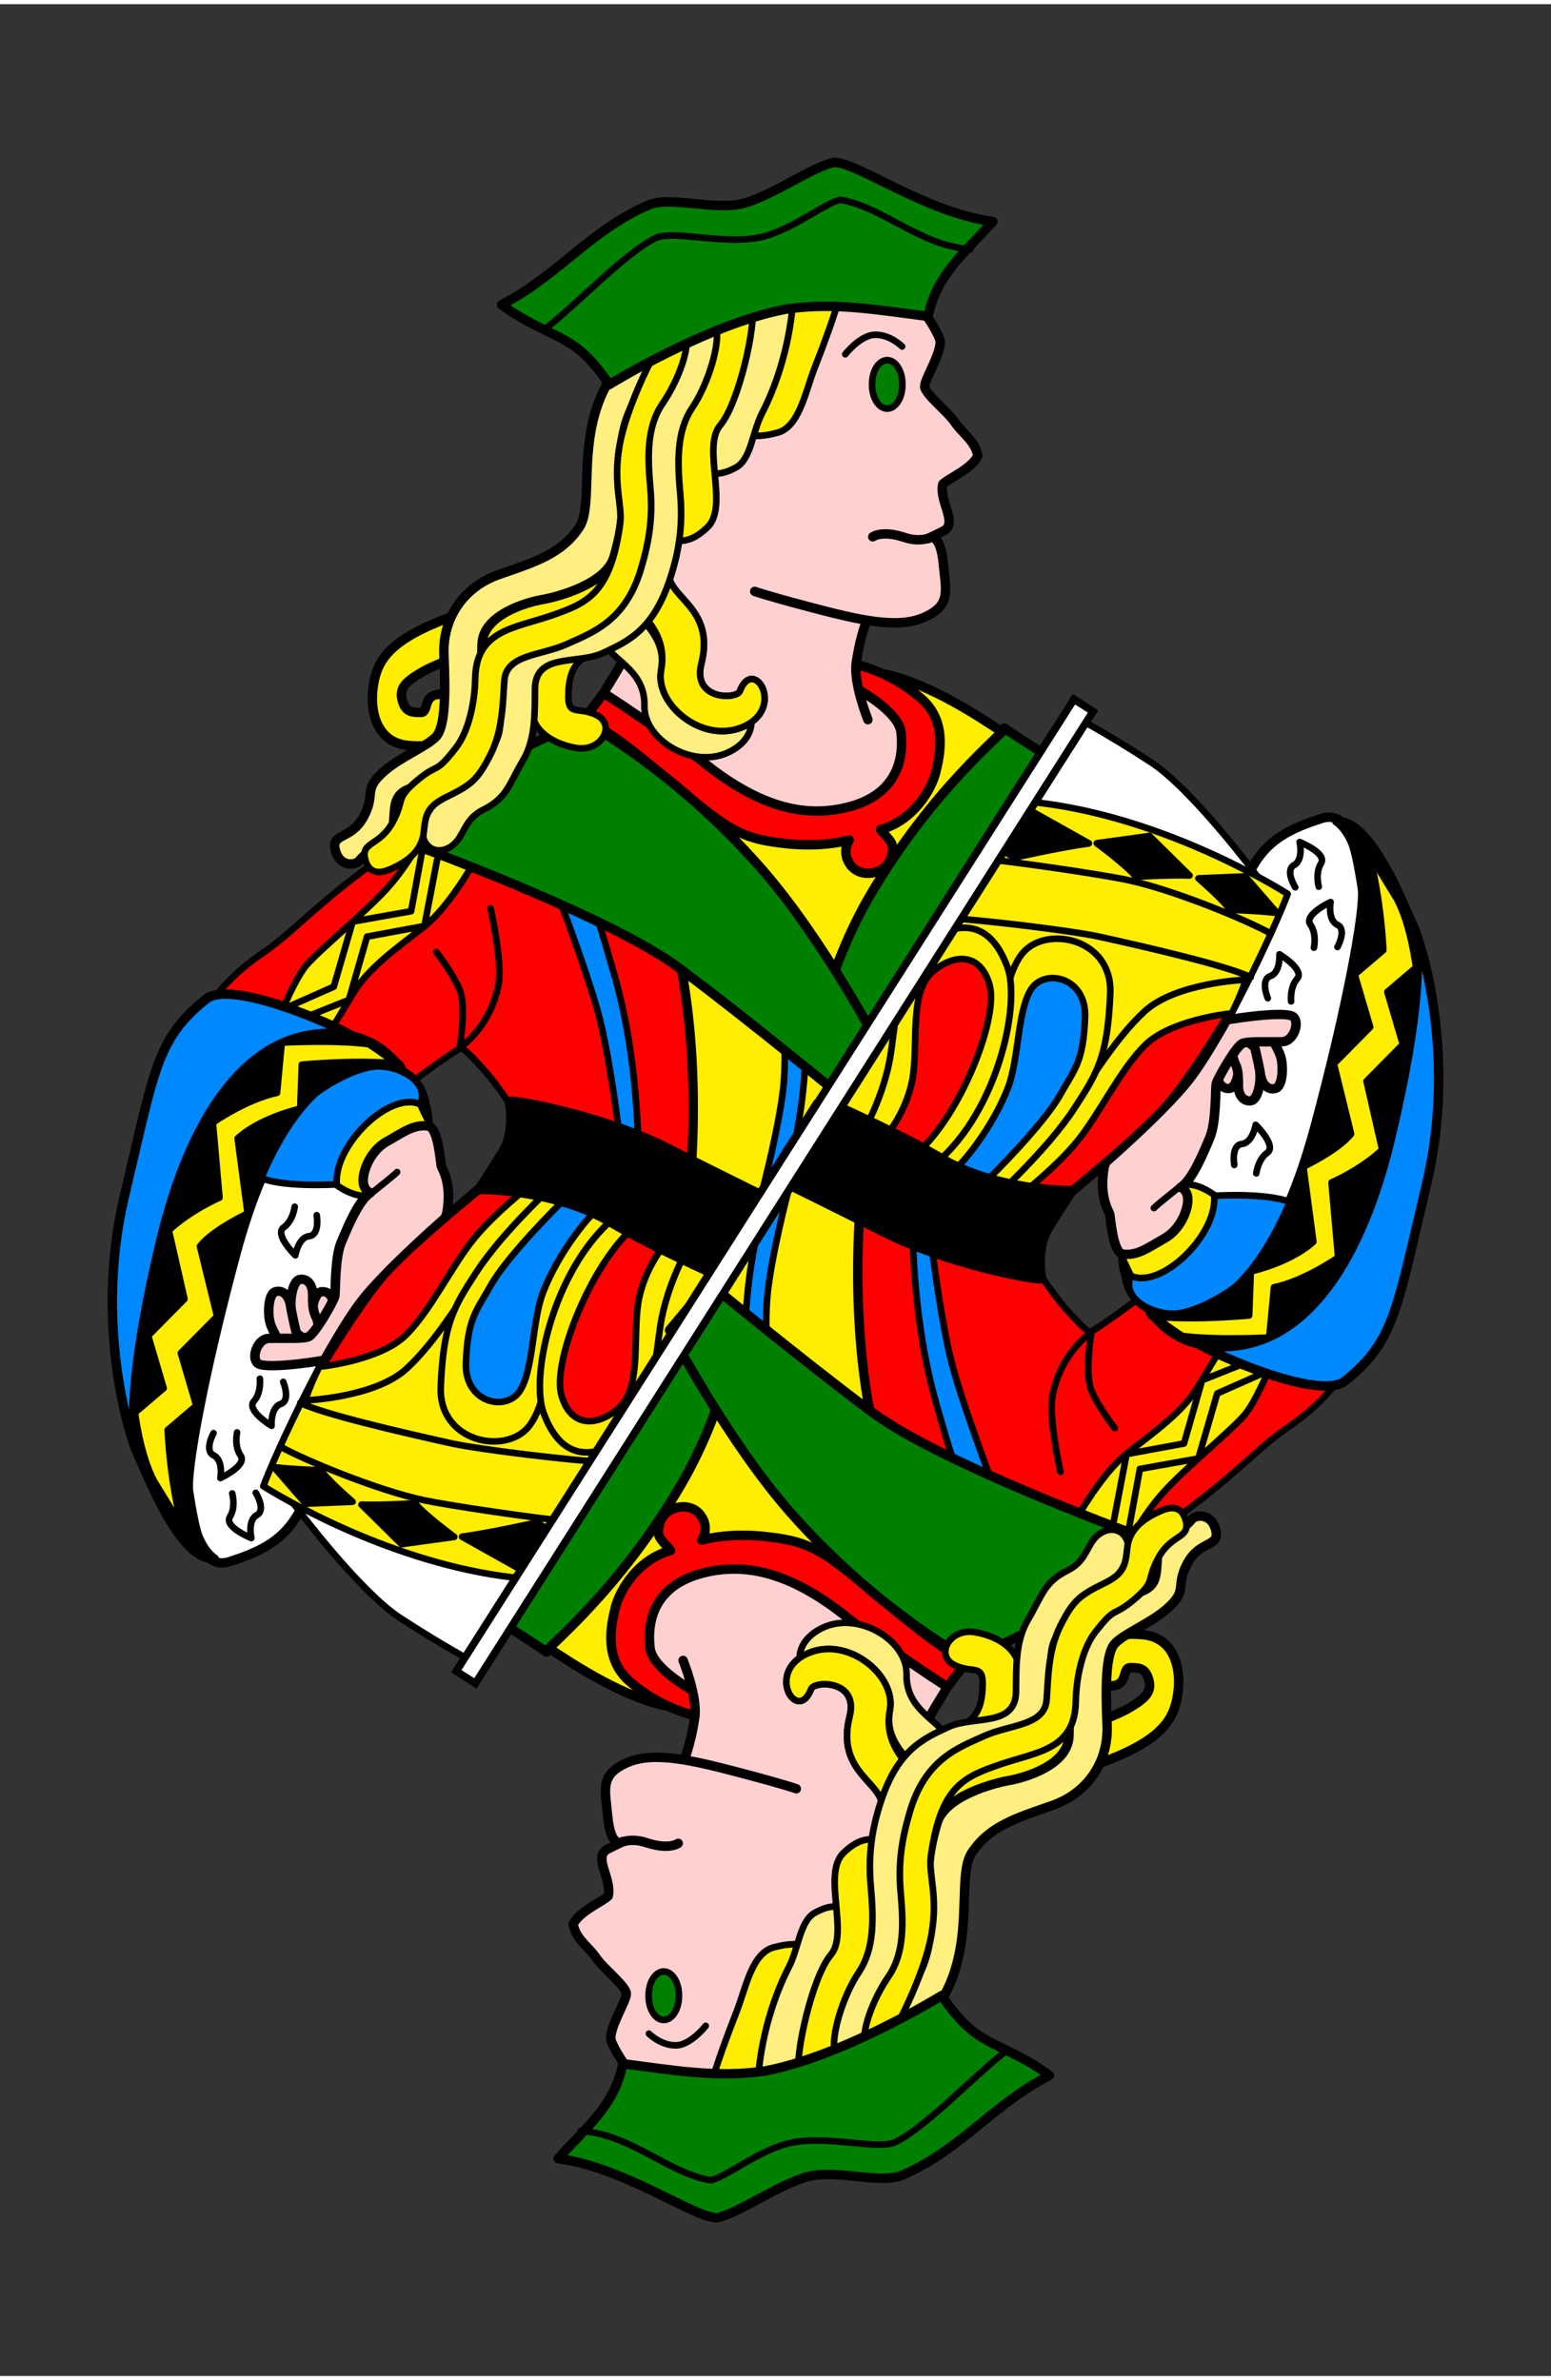 <?xml version="1.0" encoding="UTF-8" standalone="no"?>
<!-- Created with Sodipodi ("http://www.sodipodi.com/") -->
<svg
   xmlns:dc="http://purl.org/dc/elements/1.1/"
   xmlns:cc="http://web.resource.org/cc/"
   xmlns:rdf="http://www.w3.org/1999/02/22-rdf-syntax-ns#"
   xmlns:svg="http://www.w3.org/2000/svg"
   xmlns="http://www.w3.org/2000/svg"
   xmlns:xlink="http://www.w3.org/1999/xlink"
   xmlns:sodipodi="http://sodipodi.sourceforge.net/DTD/sodipodi-0.dtd"
   xmlns:inkscape="http://www.inkscape.org/namespaces/inkscape"
   viewBox="0 0 206 315"
   id="svg548"
   sodipodi:version="0.32"
   width="58mm"
   height="89mm"
   sodipodi:docname="jack-of-diamonds.svg"
   sodipodi:docbase="/home/mikelima/kde/src/playground/artwork/carddecks/tigullio"
   inkscape:version="0.45.1"
   inkscape:output_extension="org.inkscape.output.svg.inkscape">
  <rect x="0" y="0" width="206" height="315" fill="#333333" stroke="none"/>
  <defs
     id="defs550" />
  <sodipodi:namedview
     id="base"
     showgrid="true"
     showguides="false"
     inkscape:zoom="1.6951494"
     inkscape:cx="64.275685"
     inkscape:cy="124.97853"
     inkscape:window-width="1160"
     inkscape:window-height="747"
     inkscape:window-x="0"
     inkscape:window-y="26"
     inkscape:current-layer="svg548" />
  <path
     style="fill:none;fill-rule:evenodd;stroke:black;stroke-opacity:1;stroke-width:0.875;stroke-linejoin:miter;stroke-linecap:round;fill-opacity:1;stroke-dasharray:none;"
     d=""
     id="path734"
     sodipodi:nodetypes="c" />
  <g
     id="g23145">
    <path
       sodipodi:nodetypes="cssssscscccc"
       id="path3656"
       d="M 53.81,110.807 C 53.81,110.807 52.627,111.694 46.862,116.129 C 41.097,120.564 38.531,123.521 35.083,125.886 C 31.636,128.251 29.714,130.248 27.94,132.686 C 26.166,135.124 24.22,142.443 30.071,145.991 C 35.923,149.539 50.706,146.228 54.697,143.182 C 58.688,140.136 61.202,138.599 61.202,138.599 C 61.202,138.599 61.645,138.599 64.158,141.408 C 66.671,144.217 68.15,146.878 68.15,146.878 L 101.116,163.435 L 120.925,131.208 L 53.81,110.807 z "
       style="opacity:1;color:black;fill:red;fill-opacity:1;fill-rule:nonzero;stroke:black;stroke-width:0.875;stroke-linecap:round;stroke-linejoin:round;marker:none;marker-start:none;marker-mid:none;marker-end:none;stroke-miterlimit:4;stroke-dasharray:none;stroke-dashoffset:0;stroke-opacity:1;visibility:visible;display:inline;overflow:visible" />
    <path
       sodipodi:nodetypes="cscsccc"
       id="path2842"
       d="M 133.173,96.663 C 132.485,96.387 125.085,90.86 118.194,89.136 C 109.266,86.904 95.926,94.154 77.144,95.931 C 85.001,107.482 93.677,124.573 91.818,154.56 C 90.815,170.613 97.423,168.998 97.423,168.998 L 139.027,102.935 L 133.173,96.663 z "
       style="opacity:1;color:black;fill:#fe0;fill-opacity:1;fill-rule:nonzero;stroke:black;stroke-width:1.25;stroke-linecap:round;stroke-linejoin:round;marker:none;marker-start:none;marker-mid:none;marker-end:none;stroke-miterlimit:4;stroke-dasharray:none;stroke-dashoffset:0;stroke-opacity:1;visibility:visible;display:inline;overflow:visible" />
    <path
       sodipodi:nodetypes="csscsscssccc"
       id="path2840"
       d="M 111.928,87.299 C 114.349,87.74 118.51,88.847 122.406,92.272 C 125.745,95.207 124.915,99.485 124.288,101.994 C 123.661,104.502 121.2,108.466 116.952,109.625 C 118.25,111.254 119.011,111.399 118.28,113.492 C 117.566,115.538 114.297,116.245 112.894,114.24 C 111.715,112.555 112.79,111.006 112.79,111.006 C 112.79,111.006 109.451,112.043 104.37,111.485 C 99.045,110.901 97.23,110.065 91.216,105.053 C 85.202,100.041 80.963,96.428 77.447,94.968 C 78.764,93.431 80.07,91.659 80.803,90.644 L 111.928,87.299 z "
       style="opacity:1;color:black;fill:red;fill-opacity:1;fill-rule:nonzero;stroke:black;stroke-width:1.253;stroke-linecap:round;stroke-linejoin:round;marker:none;marker-start:none;marker-mid:none;marker-end:none;stroke-miterlimit:4;stroke-dasharray:none;stroke-dashoffset:0;stroke-opacity:1;visibility:visible;display:inline;overflow:visible" />
    <g
       style="opacity:1"
       id="g2834">
      <path
         sodipodi:nodetypes="cssscsssssccsc"
         style="opacity:1;color:black;fill:#ffd0d0;fill-opacity:1;fill-rule:nonzero;stroke:black;stroke-width:1.25;stroke-linecap:round;stroke-linejoin:round;marker:none;marker-start:none;marker-mid:none;marker-end:none;stroke-miterlimit:4;stroke-dasharray:none;stroke-dashoffset:0;stroke-opacity:1;visibility:visible;display:inline;overflow:visible"
         d="M 114.062,91.081 C 114.062,91.081 119.344,93.954 119.658,96.663 C 120.186,101.222 118.325,105.126 112.79,106.593 C 107.254,108.06 101.104,106.935 93.221,100.53 C 91.826,99.397 81.506,92.209 80.19,91.541 C 80.871,89.992 84.651,85.317 84.599,80.565 C 84.532,74.489 83.388,70.98 82.385,65.512 C 81.383,60.045 81.608,53.602 83.658,49.519 C 84.867,47.11 88.467,38.976 100.495,35.969 C 112.524,32.962 117.85,33.8 120.285,36.348 C 122.72,38.896 123.292,41.903 123.292,41.903 L 115.273,81.506 C 115.273,81.506 114.356,83.304 113.73,87.428 C 113.312,90.183 115.273,95.029 115.273,95.029"
         id="path2822" />
      <path
         style="opacity:1;color:black;fill:#ffd0d0;fill-opacity:1;fill-rule:nonzero;stroke:black;stroke-width:1.253;stroke-linecap:round;stroke-linejoin:round;marker:none;marker-start:none;marker-mid:none;marker-end:none;stroke-miterlimit:4;stroke-dasharray:none;stroke-dashoffset:0;stroke-opacity:1;visibility:visible;display:inline;overflow:visible"
         d="M 122.72,40.901 C 122.72,40.901 124.324,43.09 124.811,44.501 C 125.297,45.913 122.812,49.756 122.812,50.758 C 122.812,51.761 125.823,54.061 126.826,55.541 C 127.828,57.022 129.541,58.046 129.872,59.99 C 129.054,61.724 125.998,62.965 125.223,63.734 C 124.671,65.999 127.302,68.967 125.297,69.97 C 123.292,70.972 123.292,70.972 123.292,70.972 C 123.292,70.972 124.88,69.823 125.297,74.397 C 125.611,77.841 126.367,79.801 122.825,81.401 C 119.283,83.001 114.307,81.867 107.254,79.993 C 101.283,78.407 100.238,77.989 100.238,77.989"
         id="path2818"
         sodipodi:nodetypes="csssccscsssc" />
    </g>
    <g
       id="g2786">
      <path
         style="opacity:1;color:black;fill:#fe0;fill-opacity:1;fill-rule:nonzero;stroke:black;stroke-width:0.875;stroke-linecap:round;stroke-linejoin:round;marker:none;marker-start:none;marker-mid:none;marker-end:none;stroke-miterlimit:4;stroke-dasharray:none;stroke-dashoffset:0;stroke-opacity:1;visibility:visible;display:inline;overflow:visible"
         d="M 101.864,45.095 C 101.864,45.095 99.083,53.506 96.976,53.914 C 95.009,55.06 97.57,58.445 103.013,56.974 C 106.118,56.401 106.928,51.554 108.15,48.435 C 110.887,41.453 112.885,35.369 112.289,33.487 C 111.692,31.606 102.275,33.851 101.864,45.095 z "
         id="path2768"
         sodipodi:nodetypes="cccssc" />
      <path
         style="opacity:1;color:black;fill:#ffee80;fill-opacity:1;fill-rule:nonzero;stroke:black;stroke-width:0.875;stroke-linecap:round;stroke-linejoin:round;marker:none;marker-start:none;marker-mid:none;marker-end:none;stroke-miterlimit:4;stroke-dasharray:none;stroke-dashoffset:0;stroke-opacity:1;visibility:visible;display:inline;overflow:visible"
         d="M 93.518,48.47 C 93.518,48.47 94.532,56.136 92.602,56.975 C 90.205,58.017 92.25,64.693 97.803,61.498 C 99.769,60.367 99.922,56.831 101.225,54.303 C 103.612,49.674 105.271,43.552 105.406,37.698 C 105.452,35.725 93.511,39.63 93.518,48.47 z "
         id="path2766"
         sodipodi:nodetypes="cssssc" />
      <path
         style="opacity:1;color:black;fill:#fe0;fill-opacity:1;fill-rule:nonzero;stroke:black;stroke-width:1.25;stroke-linecap:round;stroke-linejoin:round;marker:none;marker-start:none;marker-mid:none;marker-end:none;stroke-miterlimit:4;stroke-dasharray:none;stroke-dashoffset:0;stroke-opacity:1;visibility:visible;display:inline;overflow:visible"
         d="M 82.71,48.226 C 82.71,48.226 82.229,49.388 81.384,56.04 C 80.539,62.692 80.384,66.388 76.043,72.597 C 72.021,78.348 69.112,78.42 64.305,79.899 C 53.233,83.304 50.458,86.01 49.682,89.947 C 48.907,93.884 50.047,97.991 54.078,98.434 C 58.11,98.878 59.606,97.58 60.537,95.658 C 61.467,93.737 61.157,91.371 58.211,91.667 C 56.153,91.873 56.97,94.072 55.885,94.072 C 54.799,94.072 54.003,94.032 53.549,92.85 C 52.788,90.871 53.895,89.987 56.04,88.71 C 57.922,87.591 62.675,85.92 69.32,83.536 C 75.422,81.347 81.421,77.802 82.79,75.946 C 85.799,71.867 84.122,62.905 84.881,59.728 C 85.656,56.483 89.068,45.692 86.587,45.544 C 84.106,45.396 83.796,47.17 82.71,48.226 z "
         id="path2760"
         sodipodi:nodetypes="cssssssssssssssc" />
    </g>
    <path
       sodipodi:nodetypes="cssssssssssssssssssc"
       id="path1976"
       d="M 81.326,49.414 C 81.326,49.414 79.235,51.923 78.399,57.15 C 77.562,62.376 78.359,67.342 76.935,69.484 C 74.586,73.019 71.081,74.084 66.273,75.756 C 61.465,77.429 58.753,81.663 58.96,86.444 C 59.181,91.551 59.151,95.99 57.91,97.29 C 56.637,98.624 53.199,99.972 51.011,101.889 C 48.112,104.43 49.979,104.768 48.306,107.903 C 46.634,111.039 43.954,110.043 44.53,112.342 C 45.107,114.642 47.179,114.37 47.666,113.806 C 49.872,111.256 52.057,111.297 52.266,108.788 C 52.475,106.28 52.213,104.681 55.131,103.98 C 58.534,103.162 61.046,103.771 62.51,97.29 C 63.973,90.809 63.954,87.773 64.024,85.005 C 64.129,80.983 70.252,79.39 71.9,79.103 C 74.304,78.685 80.489,76.943 81.535,73.457 C 82.58,69.97 82.998,66.767 82.58,62.794 C 82.162,58.822 82.789,55.059 84.88,51.923 C 86.97,48.787 89.504,47.283 88.877,45.402 C 88.25,43.52 81.744,49.414 81.326,49.414 z "
       style="opacity:1;color:black;fill:#ffee80;fill-opacity:1;fill-rule:nonzero;stroke:black;stroke-width:1.253;stroke-linecap:round;stroke-linejoin:round;marker:none;marker-start:none;marker-mid:none;marker-end:none;stroke-miterlimit:4;stroke-dasharray:none;stroke-dashoffset:0;stroke-opacity:1;visibility:visible;display:inline;overflow:visible" />
    <g
       id="g2808">
      <g
         id="g2778">
        <path
           sodipodi:nodetypes="cssssss"
           id="path2776"
           d="M 86.616,78.471 C 86.484,82.396 91.454,83.491 90.734,91.54 C 90.288,96.524 96.112,95.515 96.364,94.316 C 97.42,89.299 102.981,95.808 97.244,99.107 C 92.363,101.914 85.48,97.796 85.593,93.214 C 85.716,88.236 80.958,87.075 79.91,84.351 C 76.033,74.275 86.853,71.456 86.616,78.471 z "
           style="opacity:1;color:black;fill:#ffee80;fill-opacity:1;fill-rule:nonzero;stroke:black;stroke-width:0.875;stroke-linecap:round;stroke-linejoin:round;marker:none;marker-start:none;marker-mid:none;marker-end:none;stroke-miterlimit:4;stroke-dasharray:none;stroke-dashoffset:0;stroke-opacity:1;visibility:visible;display:inline;overflow:visible" />
        <path
           sodipodi:nodetypes="cssssss"
           id="path2774"
           d="M 88.863,74.966 C 88.118,78.823 95.118,79.769 93.148,87.606 C 91.929,92.459 97.839,92.373 98.276,91.228 C 100.102,86.437 104.578,93.735 98.395,96.097 C 93.137,98.107 86.982,92.964 87.809,88.456 C 88.708,83.558 84.19,81.668 83.581,78.814 C 81.327,68.256 90.193,68.075 88.863,74.966 z "
           style="opacity:1;color:black;fill:#fe0;fill-opacity:1;fill-rule:nonzero;stroke:black;stroke-width:0.875;stroke-linecap:round;stroke-linejoin:round;marker:none;marker-start:none;marker-mid:none;marker-end:none;stroke-miterlimit:4;stroke-dasharray:none;stroke-dashoffset:0;stroke-opacity:1;visibility:visible;display:inline;overflow:visible" />
      </g>
      <path
         style="opacity:1;color:black;fill:#fe0;fill-opacity:1;fill-rule:nonzero;stroke:black;stroke-width:0.875;stroke-linecap:round;stroke-linejoin:round;marker:none;marker-start:none;marker-mid:none;marker-end:none;stroke-miterlimit:4;stroke-dasharray:none;stroke-dashoffset:0;stroke-opacity:1;visibility:visible;display:inline;overflow:visible"
         d="M 88.398,66.042 C 88.081,71.027 89.37,72.457 88.863,74.966 C 88.084,78.816 95.118,79.769 93.148,87.606 C 91.929,92.459 97.839,92.373 98.276,91.228 C 100.102,86.437 104.578,93.735 98.395,96.097 C 93.137,98.107 86.982,92.964 87.809,88.456 C 88.708,83.558 85.23,81.245 83.581,78.814 C 81.423,75.632 82.751,71.638 83.671,66.907 C 84.596,62.155 88.643,62.166 88.398,66.042 z "
         id="path2770"
         sodipodi:nodetypes="csssssszs" />
    </g>
    <path
       transform="translate(0.293,-0.691)"
       sodipodi:type="arc"
       d="M 119.553 51.191 A 2.008 3.146 0 1 1  115.538,51.191 A 2.008 3.146 0 1 1  119.553 51.191 z"
       sodipodi:ry="3.1464531"
       sodipodi:rx="2.0077493"
       sodipodi:cy="51.191383"
       sodipodi:cx="117.54575"
       id="path2814"
       style="opacity:1;color:black;fill:green;fill-opacity:1;fill-rule:nonzero;stroke:black;stroke-width:0.877;stroke-linecap:round;stroke-linejoin:round;marker:none;marker-start:none;marker-mid:none;marker-end:none;stroke-miterlimit:4;stroke-dasharray:none;stroke-dashoffset:0;stroke-opacity:1;visibility:visible;display:inline;overflow:visible" />
    <path
       id="path2816"
       d="M 119.816,45.466 C 119.816,45.466 118.28,43.908 116.276,43.908 C 114.271,43.908 112.266,46.501 112.266,46.501"
       style="opacity:1;color:black;fill:none;fill-opacity:1;fill-rule:nonzero;stroke:black;stroke-width:0.875;stroke-linecap:round;stroke-linejoin:round;marker:none;marker-start:none;marker-mid:none;marker-end:none;stroke-miterlimit:4;stroke-dasharray:none;stroke-dashoffset:0;stroke-opacity:1;visibility:visible;display:inline;overflow:visible" />
    <path
       sodipodi:nodetypes="csc"
       id="path2838"
       d="M 123.883,70.676 C 123.883,70.676 122.479,71.605 120.138,70.825 C 117.13,69.822 115.919,70.739 115.919,70.739"
       style="opacity:1;color:black;fill:#ffd0d0;fill-opacity:1;fill-rule:nonzero;stroke:black;stroke-width:1.25;stroke-linecap:round;stroke-linejoin:round;marker:none;marker-start:none;marker-mid:none;marker-end:none;stroke-miterlimit:4;stroke-dasharray:none;stroke-dashoffset:0;stroke-opacity:1;visibility:visible;display:inline;overflow:visible" />
    <path
       sodipodi:nodetypes="csccscccc"
       id="path2846"
       transform="matrix(1.002,0,0,1.002,0,-0.552)"
       d="M 133.125,96.5 C 133.125,96.5 133.187,96.531 133.188,96.531 C 133.182,96.51 133.178,96.488 133.125,96.5 z M 133.188,96.562 C 132.986,97.212 123.627,104.539 115.375,118.594 C 109.368,128.825 107.649,139.693 107.649,139.693 L 112.012,144.965 L 140.312,101.156 C 137.151,99.188 133.284,96.627 133.188,96.562 z "
       style="opacity:1;color:black;fill:green;fill-opacity:1;fill-rule:nonzero;stroke:black;stroke-width:1.25;stroke-linecap:round;stroke-linejoin:round;marker:none;marker-start:none;marker-mid:none;marker-end:none;stroke-miterlimit:4;stroke-dasharray:none;stroke-dashoffset:0;stroke-opacity:1;visibility:visible;display:inline;overflow:visible" />
    <path
       sodipodi:nodetypes="cscsscc"
       id="path3602"
       d="M 74.179,118.544 C 74.179,118.544 77.732,127.87 79.35,133.614 C 80.969,139.358 82.252,150.104 82.252,150.104 C 82.252,150.104 85.336,153.364 84.948,152.285 C 84.56,151.207 84.943,140.754 81.626,129.043 C 78.319,117.368 77.653,117.074 77.653,117.074 L 74.179,118.544 z "
       style="opacity:1;color:black;fill:#08f;fill-opacity:1;fill-rule:nonzero;stroke:black;stroke-width:0.877;stroke-linecap:round;stroke-linejoin:round;marker:none;marker-start:none;marker-mid:none;marker-end:none;stroke-miterlimit:4;stroke-dasharray:none;stroke-dashoffset:0;stroke-opacity:1;visibility:visible;display:inline;overflow:visible" />
    <g
       id="g3610">
      <path
         style="opacity:1;color:black;fill:#fe0;fill-opacity:1;fill-rule:nonzero;stroke:black;stroke-width:0.877;stroke-linecap:round;stroke-linejoin:round;marker:none;marker-start:none;marker-mid:none;marker-end:none;stroke-miterlimit:4;stroke-dasharray:none;stroke-dashoffset:0;stroke-opacity:1;visibility:visible;display:inline;overflow:visible"
         d="M 63.764,112.551 C 63.764,112.551 60.001,119.66 56.238,122.586 C 52.475,125.513 48.972,128.022 47.039,131.158 C 45.107,134.294 43.276,137.43 43.276,137.43 L 36.586,135.757 C 36.586,135.757 38.886,129.904 40.558,127.813 C 42.231,125.722 48.983,120.287 51.848,116.942 C 54.713,113.597 56.656,109.625 56.656,109.625 L 63.764,112.551 z "
         id="path3604"
         sodipodi:nodetypes="cssccsscc" />
      <path
         style="opacity:1;color:black;fill:none;fill-opacity:1;fill-rule:nonzero;stroke:black;stroke-width:0.877;stroke-linecap:round;stroke-linejoin:round;marker:none;marker-start:none;marker-mid:none;marker-end:none;stroke-miterlimit:4;stroke-dasharray:none;stroke-dashoffset:0;stroke-opacity:1;visibility:visible;display:inline;overflow:visible"
         d="M 56.009,112.813 L 54.601,120.464 L 46.842,121.847 L 44.328,130.489 L 37.821,133.369"
         id="path3606"
         sodipodi:nodetypes="ccccc" />
      <path
         style="opacity:1;color:black;fill:none;fill-opacity:1;fill-rule:nonzero;stroke:black;stroke-width:0.877;stroke-linecap:round;stroke-linejoin:round;marker:none;marker-start:none;marker-mid:none;marker-end:none;stroke-miterlimit:4;stroke-dasharray:none;stroke-dashoffset:0;stroke-opacity:1;visibility:visible;display:inline;overflow:visible"
         d="M 58.05,113.662 L 56.37,122.432 L 48.749,123.842 L 46.338,132.245 L 37.701,135.686"
         id="path3608"
         sodipodi:nodetypes="ccccc" />
    </g>
    <path
       sodipodi:nodetypes="cscsscc"
       id="path3600"
       d="M 103.695,129.067 C 103.695,129.067 104.532,137.848 104.113,143.075 C 103.695,148.301 101.283,157.466 101.283,157.466 C 101.283,157.466 103.068,161.195 103.068,160.184 C 103.068,159.173 105.995,153.11 106.831,142.447 C 107.665,131.817 108.086,129.067 108.086,129.067 L 103.695,129.067 z "
       style="opacity:1;color:black;fill:#08f;fill-opacity:1;fill-rule:nonzero;stroke:black;stroke-width:0.877;stroke-linecap:round;stroke-linejoin:round;marker:none;marker-start:none;marker-mid:none;marker-end:none;stroke-miterlimit:4;stroke-dasharray:none;stroke-dashoffset:0;stroke-opacity:1;visibility:visible;display:inline;overflow:visible" />
    <path
       sodipodi:nodetypes="cscsccsc"
       id="path2844"
       d="M 77.771,95.029 C 77.771,95.029 68.492,98.901 65.855,101.053 C 60.53,105.399 53.458,111.088 53.458,111.088 C 53.458,111.088 80.704,120.92 90.214,128.022 C 99.723,135.124 111.849,145.148 111.849,145.148 L 117.075,138.893 C 117.075,138.893 109.395,124.183 100.978,114.642 C 88.643,100.663 76.517,94.99 77.771,95.029 z "
       style="opacity:1;color:black;fill:green;fill-opacity:1;fill-rule:nonzero;stroke:black;stroke-width:1.253;stroke-linecap:round;stroke-linejoin:round;marker:none;marker-start:none;marker-mid:none;marker-end:none;stroke-miterlimit:4;stroke-dasharray:none;stroke-dashoffset:0;stroke-opacity:1;visibility:visible;display:inline;overflow:visible" />
    <g
       id="g2803">
      <path
         style="opacity:1;color:black;fill:#fe0;fill-opacity:1;fill-rule:nonzero;stroke:black;stroke-width:0.875;stroke-linecap:round;stroke-linejoin:round;marker:none;marker-start:none;marker-mid:none;marker-end:none;stroke-miterlimit:4;stroke-dasharray:none;stroke-dashoffset:0;stroke-opacity:1;visibility:visible;display:inline;overflow:visible"
         d="M 88.645,56.748 C 88.645,56.748 89.627,64.741 87.52,65.149 C 84.443,65.745 83.66,65.988 83.3,68.54 C 82.003,77.728 84.003,78.535 79.167,80.207 C 74.332,81.88 70.704,85.496 70.57,93.26 C 70.512,96.605 73.604,98.279 76.492,98.778 C 79.922,99.371 81.877,95.659 79.174,94.388 C 76.76,93.252 75.441,94.592 75.486,91.824 C 75.561,87.174 77.438,86.701 80.781,85.186 C 84.22,83.627 86.104,81.837 88.174,73.177 C 89.024,69.624 90.338,72.992 93.975,69.463 C 96.838,66.686 93.199,58.84 95.648,55.938 C 98.208,52.907 100.463,42.274 99.866,40.392 C 99.269,38.51 88.324,40.487 88.645,56.748 z "
         id="path2764"
         sodipodi:nodetypes="cssssssssssssc" />
      <path
         style="opacity:1;color:black;fill:#ffee80;fill-opacity:1;fill-rule:nonzero;stroke:black;stroke-width:0.875;stroke-linecap:round;stroke-linejoin:round;marker:none;marker-start:none;marker-mid:none;marker-end:none;stroke-miterlimit:4;stroke-dasharray:none;stroke-dashoffset:0;stroke-opacity:1;visibility:visible;display:inline;overflow:visible"
         d="M 90.49,44.485 C 90.49,44.485 86.257,53.738 85.327,59.093 C 84.396,64.449 86.332,68.18 84.95,70.43 C 83.344,73.044 85.313,77.873 80.427,79.587 C 75.542,81.301 67.542,81.227 66.85,89.153 C 66.158,97.079 67.128,96.514 64.258,100.37 C 61.387,104.226 61.941,102.28 59.008,104.856 C 53.63,109.578 56.838,113.952 59.939,111.849 C 61.697,110.656 61.51,108.322 64.17,106.998 C 67.357,105.412 67.555,103.672 69.502,100.37 C 71.199,97.492 71.011,93.724 71.056,90.888 C 71.132,86.124 76.654,87.744 80.031,86.191 C 83.506,84.594 86.875,83.049 89.115,75.95 C 90.24,72.383 90.703,69.095 90.346,65.025 C 89.988,60.955 89.792,56.796 91.956,53.583 C 94.12,50.37 95.705,44.916 95.103,42.988 C 94.5,41.06 90.912,44.485 90.49,44.485 z "
         id="path2762"
         sodipodi:nodetypes="csssssssssssssssc" />
      <path
         style="opacity:1;color:black;fill:#fe0;fill-opacity:1;fill-rule:nonzero;stroke:black;stroke-width:0.875;stroke-linecap:round;stroke-linejoin:round;marker:none;marker-start:none;marker-mid:none;marker-end:none;stroke-miterlimit:4;stroke-dasharray:none;stroke-dashoffset:0;stroke-opacity:1;visibility:visible;display:inline;overflow:visible"
         d="M 86.814,46.665 C 86.814,46.665 83.21,53.387 82.289,58.613 C 81.368,63.84 82.716,66.548 82.355,69.1 C 81.058,78.288 78.032,79.539 73.197,81.211 C 68.361,82.884 63.244,83.119 63.121,89.533 C 63.057,92.842 62.216,96.616 60.558,98.753 C 57.667,102.478 58.329,100.622 55.362,103.131 C 52.394,105.64 53.846,105.566 52.123,108.702 C 50.399,111.838 47.952,111.21 48.491,113.51 C 49.03,115.81 50.799,115.303 51.603,114.974 C 54.112,113.945 56.034,112.465 56.284,109.956 C 56.534,107.447 56.814,106.514 59.447,105.222 C 62.601,103.674 63.468,102.985 65.157,99.64 C 66.831,96.325 66.786,92.415 66.991,89.795 C 67.262,86.338 71.911,86.522 75.254,85.007 C 78.693,83.448 83.09,81.954 85.16,74.92 C 86.192,71.416 86.732,68.23 86.379,64.258 C 86.025,60.286 85.831,56.227 87.972,53.091 C 90.114,49.955 91.683,45.643 91.087,43.761 C 90.49,41.879 87.232,46.665 86.814,46.665 z "
         id="path2865"
         sodipodi:nodetypes="cssssssssssssssssssc" />
    </g>
    <g
       id="g2782">
      <path
         style="opacity:1;fill:green;fill-opacity:1;fill-rule:evenodd;stroke:black;stroke-width:1.253;stroke-linecap:round;stroke-linejoin:round;stroke-miterlimit:4;stroke-dasharray:none;stroke-opacity:1"
         d="M 131.867,28.876 C 123.098,27.727 113.797,20.985 110.803,21.016 C 108.008,21.537 102.894,25.268 98.863,26.429 C 95.014,27.538 89.051,25.393 86.071,26.703 C 78.28,30.129 74.191,36 66.618,39.919 C 70.702,42.906 73.683,43.585 76.32,45.447 C 78.956,47.309 80.905,50.536 80.905,50.536 C 80.905,50.536 93.898,42.497 104.34,40.519 C 110.693,39.548 116.544,40.61 123.274,41.471 C 124.334,35.917 128.23,32.939 131.867,28.876 z "
         id="path1978"
         sodipodi:nodetypes="ccsscscccc" />
      <path
         style="color:black;fill:none;fill-opacity:1;fill-rule:evenodd;stroke:black;stroke-width:0.877;stroke-linecap:round;stroke-linejoin:round;marker:none;marker-start:none;marker-mid:none;marker-end:none;stroke-miterlimit:4;stroke-dasharray:none;stroke-dashoffset:0;stroke-opacity:1;visibility:visible;display:inline;overflow:visible"
         d="M 128.886,32.548 C 122.152,32.088 117.374,26.981 111.62,25.988 C 109.578,26.343 104.947,30.241 100.651,31.025 C 95.669,31.936 89.305,29.944 87.001,31.095 C 82.944,33.123 76.678,39.816 72.22,43.291"
         id="path2866"
         sodipodi:nodetypes="ccsss" />
    </g>
    <path
       transform="matrix(1.002,0,0,1.002,0,-0.552)"
       sodipodi:nodetypes="cssscsssccs"
       style="opacity:1;color:black;fill:#08f;fill-opacity:1;fill-rule:nonzero;stroke:black;stroke-width:1.25;stroke-linecap:round;stroke-linejoin:round;marker:none;marker-start:none;marker-mid:none;marker-end:none;stroke-miterlimit:4;stroke-dasharray:none;stroke-dashoffset:0;stroke-opacity:1;visibility:visible;display:inline;overflow:visible"
       d="M 45.721,136.781 C 42.651,135.153 30.419,129.918 27.287,132.443 C 20.7,137.752 20.482,141.84 16.505,158.483 C 12.529,175.126 16.991,189.992 18.253,192.691 C 19.475,195.307 23.977,207.251 28.562,206.531 C 26.374,205.013 25.693,199.835 25,197.719 C 24.138,195.087 27.11,181.465 31.281,166.031 C 35.453,150.597 41.721,142.241 48.812,141.406 C 50.78,141.175 52.208,141.471 53.281,142 C 53.2,141.702 53.092,141.451 52.969,141.25 C 52.969,141.25 51.501,139.847 45.721,136.781 z "
       id="path3652" />
    <g
       id="g3637">
      <g
         id="g3624">
        <path
           sodipodi:nodetypes="cssssssc"
           id="path3615"
           d="M 56.447,146.211 C 56.447,146.211 56.029,140.357 48.921,141.193 C 41.813,142.029 35.541,150.392 31.359,165.863 C 27.178,181.333 24.609,194.9 25.059,197.64 C 25.924,202.901 26.76,208.064 30.523,206.839 C 34.189,205.645 37.213,204.33 39.304,200.985 C 41.395,197.64 49.339,184.097 51.848,177.152 C 54.356,170.207 58.12,149.974 56.447,146.211 z "
           style="opacity:1;color:black;fill:white;fill-opacity:1;fill-rule:nonzero;stroke:black;stroke-width:1.253;stroke-linecap:round;stroke-linejoin:round;marker:none;marker-start:none;marker-mid:none;marker-end:none;stroke-miterlimit:4;stroke-dasharray:none;stroke-dashoffset:0;stroke-opacity:1;visibility:visible;display:inline;overflow:visible" />
        <g
           style="opacity:0.995"
           transform="matrix(0.906,0.203,-0.198,0.925,36.475,5.92)"
           id="g2928">
          <g
             id="g2924">
            <path
               sodipodi:nodetypes="csccs"
               id="path2903"
               d="M 52.036,139.4 C 51.812,136.216 46.853,135.557 44.444,136.367 C 39.827,137.918 31.006,146.242 31.288,155.003 C 34.688,155.999 42.817,153.643 42.817,153.643 C 56.72,149.022 52.287,142.965 52.036,139.4 z "
               style="opacity:1;color:black;fill:#08f;fill-opacity:1;fill-rule:evenodd;stroke:black;stroke-width:0.936;stroke-linecap:round;stroke-linejoin:round;marker:none;marker-start:none;marker-mid:none;marker-end:none;stroke-miterlimit:4;stroke-dasharray:none;stroke-dashoffset:0;stroke-opacity:1;visibility:visible;display:inline;overflow:visible" />
            <path
               sodipodi:nodetypes="ccccc"
               id="path2901"
               d="M 54.646,143.27 C 54.646,143.27 54.873,143.928 51.958,140.151 C 47.255,139.176 40.94,148.637 42.749,153.811 C 46.06,155.153 47.622,154.137 47.622,154.137 L 54.646,143.27 z "
               style="opacity:1;color:black;fill:#fe0;fill-opacity:1;fill-rule:evenodd;stroke:black;stroke-width:0.936;stroke-linecap:round;stroke-linejoin:round;marker:none;marker-start:none;marker-mid:none;marker-end:none;stroke-miterlimit:4;stroke-dasharray:none;stroke-dashoffset:0;stroke-opacity:1;visibility:visible;display:inline;overflow:visible" />
          </g>
          <g
             id="g2997"
             transform="matrix(1,0,0,0.952,-5.78,2.244)"
             style="opacity:1">
            <path
               style="color:black;fill:#ffd0d0;fill-opacity:1;fill-rule:evenodd;stroke:black;stroke-width:1.366;stroke-linecap:round;stroke-linejoin:round;marker:none;marker-start:none;marker-mid:none;marker-end:none;stroke-miterlimit:4;stroke-dasharray:none;stroke-dashoffset:0;stroke-opacity:1;visibility:visible;display:inline;overflow:visible"
               d="M 45.507,183.909 C 45.507,183.909 44.285,182.725 43.496,181.502 C 42.683,180.242 42.132,177.108 43.092,176.517 C 44.053,175.926 45.099,176.628 45.606,177.921 C 46.271,179.622 46.729,180.239 47.306,180.734 C 48.097,181.414 49.08,183.628 48.119,184.138 C 47.158,184.648 45.532,183.983 45.507,183.909 z "
               id="path2796"
               sodipodi:nodetypes="csssssc" />
            <path
               style="color:black;fill:#ffd0d0;fill-opacity:1;fill-rule:evenodd;stroke:black;stroke-width:1.366;stroke-linecap:round;stroke-linejoin:round;marker:none;marker-start:none;marker-mid:none;marker-end:none;stroke-miterlimit:4;stroke-dasharray:none;stroke-dashoffset:0;stroke-opacity:1;visibility:visible;display:inline;overflow:visible"
               d="M 49.234,179.785 C 48.67,178.395 48.481,175.424 49.535,175.023 C 50.589,174.622 51.487,175.506 51.743,176.871 C 53.623,179.827 52.294,184.75 49.234,179.785 z "
               id="path2800"
               sodipodi:nodetypes="cscc" />
            <path
               style="color:black;fill:#ffd0d0;fill-opacity:1;fill-rule:evenodd;stroke:black;stroke-width:1.366;stroke-linecap:round;stroke-linejoin:round;marker:none;marker-start:none;marker-mid:none;marker-end:none;stroke-miterlimit:4;stroke-dasharray:none;stroke-dashoffset:0;stroke-opacity:1;visibility:visible;display:inline;overflow:visible"
               d="M 47.205,181.636 C 47.205,181.636 46.456,180.033 45.908,178.685 C 45.344,177.296 45.155,174.325 46.209,173.923 C 47.263,173.522 48.16,174.406 48.417,175.771 C 48.753,177.566 49.089,178.258 49.563,178.851 C 50.214,179.666 50.767,182.025 49.728,182.347 C 48.688,182.669 47.215,181.713 47.205,181.636 z "
               id="path2798"
               sodipodi:nodetypes="csssssc" />
            <path
               sodipodi:nodetypes="cssssssscssss"
               id="path1905"
               d="M 62.596,153.148 C 63.434,154.24 64.527,155.867 64.736,159.421 C 64.945,162.975 56.588,182.74 53.037,184.326 C 49.485,185.911 43.774,187.961 42.754,187.375 C 41.661,186.748 42.006,183.829 43.572,183.436 C 46.43,182.72 48.217,182.475 49.054,181.937 C 49.89,181.399 51.539,175.978 51.539,175.257 C 51.539,174.536 50.374,169.7 50.84,167.263 C 51.124,165.782 51.925,160.659 53.424,159.196 C 52.335,158.989 51.957,157.903 51.957,156.649 C 51.957,155.394 52.4,152.922 54.244,151.249 C 56.088,149.577 57.397,147.908 59.522,147.734 C 61.021,147.612 62.389,152.878 62.596,153.148 z "
               style="opacity:1;color:black;fill:#ffd0d0;fill-opacity:1;fill-rule:evenodd;stroke:black;stroke-width:1.37;stroke-linecap:round;stroke-linejoin:round;marker:none;marker-start:none;marker-mid:none;marker-end:none;stroke-miterlimit:4;stroke-dasharray:none;stroke-dashoffset:0;stroke-opacity:1;visibility:visible;display:inline;overflow:visible" />
            <path
               sodipodi:nodetypes="cz"
               id="path2794"
               d="M 56.545,155.355 C 56.171,156.034 53.668,159.087 53.202,159.766"
               style="color:black;fill:none;fill-opacity:1;fill-rule:evenodd;stroke:black;stroke-width:0.959;stroke-linecap:round;stroke-linejoin:round;marker:none;marker-start:none;marker-mid:none;marker-end:none;stroke-miterlimit:4;stroke-dasharray:none;stroke-dashoffset:0;stroke-opacity:1;visibility:visible;display:inline;overflow:visible" />
          </g>
        </g>
      </g>
    </g>
    <path
       id="path3684"
       d="M 39.093,199.276 C 39.093,199.276 47.61,210.704 53.126,214.312 C 58.642,217.919 63.15,220.326 63.15,220.326 L 79.758,195.863 L 39.093,199.276 z "
       style="opacity:1;color:black;fill:white;fill-opacity:1;fill-rule:nonzero;stroke:black;stroke-width:0.875;stroke-linecap:round;stroke-linejoin:round;marker:none;marker-start:none;marker-mid:none;marker-end:none;stroke-miterlimit:4;stroke-dasharray:none;stroke-dashoffset:0;stroke-opacity:1;visibility:visible;display:inline;overflow:visible" />
    <g
       id="g3753">
      <path
         style="opacity:1;color:black;fill:#fe0;fill-opacity:1;fill-rule:nonzero;stroke:black;stroke-width:0.875;stroke-linecap:round;stroke-linejoin:round;marker:none;marker-start:none;marker-mid:none;marker-end:none;stroke-miterlimit:4;stroke-dasharray:none;stroke-dashoffset:0;stroke-opacity:1;visibility:visible;display:inline;overflow:visible"
         d="M 101.814,162.426 L 70.908,209.206 C 55.192,208.161 40.237,200.104 34.973,196.83 C 36.441,192.822 43.693,177.048 48.474,171.364 C 53.263,165.669 63.855,156.873 63.855,156.873 L 101.814,162.426 z "
         id="path3682"
         sodipodi:nodetypes="cccscc" />
      <g
         id="g3742">
        <g
           id="g3730">
          <path
             style="opacity:1;color:black;fill:#fe0;fill-opacity:1;fill-rule:nonzero;stroke:black;stroke-width:0.875;stroke-linecap:round;stroke-linejoin:round;marker:none;marker-start:none;marker-mid:none;marker-end:none;stroke-miterlimit:4;stroke-dasharray:none;stroke-dashoffset:0;stroke-opacity:1;visibility:visible;display:inline;overflow:visible"
             d="M 66.487,156.373 C 66.487,156.373 48.417,171.44 45.012,176.543 C 41.608,181.646 40.558,185.433 40.558,185.433 C 40.558,185.433 49.83,185.088 54.02,181.2 C 58.21,177.311 61.72,171.202 64.863,166.585 C 68.005,161.968 73.72,157.102 73.72,157.102 L 66.487,156.373 z "
             id="path3660"
             sodipodi:nodetypes="cscsscc" />
          <path
             style="opacity:1;color:black;fill:red;fill-opacity:1;fill-rule:nonzero;stroke:black;stroke-width:0.875;stroke-linecap:round;stroke-linejoin:round;marker:none;marker-start:none;marker-mid:none;marker-end:none;stroke-miterlimit:4;stroke-dasharray:none;stroke-dashoffset:0;stroke-opacity:1;visibility:visible;display:inline;overflow:visible"
             d="M 64.496,156.873 C 64.496,156.873 54.356,165.026 50.907,169.103 C 47.572,173.045 42.858,180.915 42.858,180.915 C 42.858,180.915 50.593,180.079 53.938,176.734 C 57.283,173.389 59.965,167.627 62.928,163.981 C 65.646,160.636 70.166,157.082 70.166,157.082 L 64.496,156.873 z "
             id="path3658"
             sodipodi:nodetypes="cscsscc" />
        </g>
        <g
           id="g3734">
          <path
             style="opacity:1;color:black;fill:#fe0;fill-opacity:1;fill-rule:nonzero;stroke:black;stroke-width:0.875;stroke-linecap:round;stroke-linejoin:round;marker:none;marker-start:none;marker-mid:none;marker-end:none;stroke-miterlimit:4;stroke-dasharray:none;stroke-dashoffset:0;stroke-opacity:1;visibility:visible;display:inline;overflow:visible"
             d="M 74.318,156.107 C 74.318,156.107 66.938,162.753 63.284,168.386 C 60.287,173.006 58.884,175.149 58.54,183.65 C 58.245,190.974 67.12,192.737 70.209,188.926 C 73.297,185.115 72.926,175.855 75.356,170.459 C 78.788,162.838 82.427,162.374 83.052,159.768 C 79.392,157.475 75.143,156.448 74.318,156.107 z "
             id="path3664"
             sodipodi:nodetypes="csssscc" />
          <path
             style="opacity:1;color:black;fill:#08f;fill-opacity:1;fill-rule:nonzero;stroke:black;stroke-width:0.875;stroke-linecap:round;stroke-linejoin:round;marker:none;marker-start:none;marker-mid:none;marker-end:none;stroke-miterlimit:4;stroke-dasharray:none;stroke-dashoffset:0;stroke-opacity:1;visibility:visible;display:inline;overflow:visible"
             d="M 74.551,159.138 C 74.551,159.138 67.381,166.19 65.154,170.207 C 63.328,173.502 62.092,174.434 61.883,180.497 C 61.703,185.72 67.109,186.978 68.991,184.26 C 70.872,181.542 70.647,174.938 72.127,171.089 C 74.217,165.653 78.294,160.881 79.235,160.184 C 77.353,159.173 75.054,159.382 74.551,159.138 z "
             id="path3662"
             sodipodi:nodetypes="csssscc" />
        </g>
        <g
           id="g3738">
          <path
             style="opacity:1;color:black;fill:#fe0;fill-opacity:1;fill-rule:nonzero;stroke:black;stroke-width:0.875;stroke-linecap:round;stroke-linejoin:round;marker:none;marker-start:none;marker-mid:none;marker-end:none;stroke-miterlimit:4;stroke-dasharray:none;stroke-dashoffset:0;stroke-opacity:1;visibility:visible;display:inline;overflow:visible"
             d="M 82.517,160.427 C 73.702,166.975 70.354,182.028 72.186,187.065 C 74.018,192.102 77.221,193.532 81.486,191.346 C 86.605,188.723 86.826,181.444 87.687,175.651 C 88.549,169.859 91.57,164.846 91.57,164.846 L 82.517,160.427 z "
             id="path3678"
             sodipodi:nodetypes="cssscc" />
          <path
             style="opacity:1;color:black;fill:red;fill-opacity:1;fill-rule:nonzero;stroke:black;stroke-width:0.875;stroke-linecap:round;stroke-linejoin:round;marker:none;marker-start:none;marker-mid:none;marker-end:none;stroke-miterlimit:4;stroke-dasharray:none;stroke-dashoffset:0;stroke-opacity:1;visibility:visible;display:inline;overflow:visible"
             d="M 83.416,163.145 C 77.981,168.58 73.421,180.497 74.551,184.678 C 75.681,188.859 79.055,189.069 82.072,186.56 C 85.089,184.051 84.139,177.988 84.671,173.18 C 85.202,168.371 88.225,164.817 88.225,164.817 L 83.416,163.145 z "
             id="path3676"
             sodipodi:nodetypes="cssscc" />
        </g>
      </g>
      <path
         style="opacity:1;color:black;fill:none;fill-opacity:1;fill-rule:nonzero;stroke:black;stroke-width:0.877;stroke-linecap:round;stroke-linejoin:round;marker:none;marker-start:none;marker-mid:none;marker-end:none;stroke-miterlimit:4;stroke-dasharray:none;stroke-dashoffset:0;stroke-opacity:1;visibility:visible;display:inline;overflow:visible"
         d="M 81.088,193.68 C 75.966,193.471 63.488,191.919 60.038,191.159 C 53.265,189.667 42.813,187.229 39.886,185.766"
         id="path3686"
         sodipodi:nodetypes="csc" />
      <path
         style="opacity:1;color:black;fill:none;fill-opacity:1;fill-rule:nonzero;stroke:black;stroke-width:0.877;stroke-linecap:round;stroke-linejoin:round;marker:none;marker-start:none;marker-mid:none;marker-end:none;stroke-miterlimit:4;stroke-dasharray:none;stroke-dashoffset:0;stroke-opacity:1;visibility:visible;display:inline;overflow:visible"
         d="M 75.823,201.541 C 70.72,201.048 59.761,199.421 56.304,198.692 C 49.938,197.348 40.056,193.184 37.214,191.561"
         id="path3688"
         sodipodi:nodetypes="csc" />
      <g
         id="g3721">
        <path
           sodipodi:nodetypes="ccccc"
           id="path3710"
           d="M 36.377,194.295 C 38.938,194.609 42.649,194.713 42.649,194.713 C 43.433,195.968 46.83,198.894 46.83,198.894 L 40.611,199.156 L 36.377,194.295 z "
           style="opacity:1;color:black;fill:black;fill-opacity:1;fill-rule:nonzero;stroke:black;stroke-width:0.875;stroke-linecap:round;stroke-linejoin:round;marker:none;marker-start:none;marker-mid:none;marker-end:none;stroke-miterlimit:4;stroke-dasharray:none;stroke-dashoffset:0;stroke-opacity:1;visibility:visible;display:inline;overflow:visible" />
        <path
           sodipodi:nodetypes="ccccc"
           id="path3712"
           d="M 48.009,199.277 C 50.939,199.373 55.148,199.103 55.148,199.103 C 56.172,200.491 60.335,203.562 60.335,203.562 L 53.33,204.527 L 48.009,199.277 z "
           style="opacity:1;color:black;fill:black;fill-opacity:1;fill-rule:nonzero;stroke:black;stroke-width:0.875;stroke-linecap:round;stroke-linejoin:round;marker:none;marker-start:none;marker-mid:none;marker-end:none;stroke-miterlimit:4;stroke-dasharray:none;stroke-dashoffset:0;stroke-opacity:1;visibility:visible;display:inline;overflow:visible" />
        <path
           id="path3716"
           transform="matrix(1.002,0,0,1.002,0,-0.552)"
           d="M 71.188 201.781 C 71.188 201.781 65.378 203.105 61.25 203.688 L 70 208.594 L 71.688 208.094 L 74.562 203.625 C 73.172 202.972 71.842 202.292 71.188 201.781 z "
           style="opacity:1;color:black;fill:black;fill-opacity:1;fill-rule:nonzero;stroke:black;stroke-width:0.875;stroke-linecap:round;stroke-linejoin:round;marker:none;marker-start:none;marker-mid:none;marker-end:none;stroke-miterlimit:4;stroke-dasharray:none;stroke-dashoffset:0;stroke-opacity:1;visibility:visible;display:inline;overflow:visible" />
      </g>
    </g>
    <path
       id="path2899"
       transform="matrix(1.002,0,0,1.002,0,-0.552)"
       d="M 67.688 145.969 C 67.588 145.971 67.541 145.979 67.531 146 C 67.531 146 68.277 150.02 66.688 152.594 C 64.991 155.34 63.469 157.656 63.469 157.656 C 63.469 157.656 73.386 157.518 80.844 161.938 C 85.455 164.67 91.915 167.664 96.375 169.656 L 102.969 159.406 C 102.252 159.054 93.569 154.766 88.406 152.156 C 80.379 148.099 69.184 145.942 67.688 145.969 z "
       style="opacity:1;color:black;fill:black;fill-opacity:1;fill-rule:evenodd;stroke:black;stroke-width:1.25;stroke-linecap:round;stroke-linejoin:round;marker:none;marker-start:none;marker-mid:none;marker-end:none;stroke-miterlimit:4;stroke-dasharray:none;stroke-dashoffset:0;stroke-opacity:1;visibility:visible;display:inline;overflow:visible" />
    <path
       sodipodi:nodetypes="cscsc"
       id="path3654"
       d="M 65.154,120.089 C 65.154,120.089 66.758,127.235 66.228,130.112 C 65.154,135.938 61.054,138.599 61.054,138.599 C 61.054,138.599 61.965,133.13 61.054,130.912 C 60.143,128.695 57.949,125.886 57.949,125.886"
       style="opacity:1;color:black;fill:none;fill-opacity:1;fill-rule:nonzero;stroke:black;stroke-width:0.877;stroke-linecap:round;stroke-linejoin:round;marker:none;marker-start:none;marker-mid:none;marker-end:none;stroke-miterlimit:4;stroke-dasharray:none;stroke-dashoffset:0;stroke-opacity:1;visibility:visible;display:inline;overflow:visible" />
    <path
       id="path3666"
       d="M 84.252,163.145 C 83.974,163.145 83.974,163.145 84.252,163.145 z "
       style="fill:none;fill-opacity:0.75;fill-rule:evenodd;stroke:black;stroke-width:1px;stroke-linecap:butt;stroke-linejoin:miter;stroke-opacity:1" />
    <path
       id="path3670"
       d="M 84.252,161.681 C 84.531,161.681 84.531,161.681 84.252,161.681 z "
       style="fill:none;fill-opacity:0.75;fill-rule:evenodd;stroke:black;stroke-width:1px;stroke-linecap:butt;stroke-linejoin:miter;stroke-opacity:1" />
    <path
       sodipodi:nodetypes="cscsc"
       id="path3690"
       d="M 37.614,182.976 C 37.614,182.976 38.65,185.432 37.278,185.916 C 35.906,186.399 36.065,188.815 36.065,188.815 C 36.065,188.815 32.651,186.761 33.725,185.544 C 34.723,184.414 34.517,182.552 34.517,182.552"
       style="opacity:1;color:black;fill:none;fill-opacity:1;fill-rule:nonzero;stroke:black;stroke-width:0.875;stroke-linecap:round;stroke-linejoin:round;marker:none;marker-start:none;marker-mid:none;marker-end:none;stroke-miterlimit:4;stroke-dasharray:none;stroke-dashoffset:0;stroke-opacity:1;visibility:visible;display:inline;overflow:visible" />
    <path
       sodipodi:nodetypes="cscsc"
       id="path3692"
       d="M 33.97,197.709 C 33.97,197.709 35.389,199.965 34.114,200.664 C 32.838,201.363 33.386,203.721 33.386,203.721 C 33.386,203.721 29.684,202.247 30.547,200.873 C 31.349,199.596 30.845,197.791 30.845,197.791"
       style="opacity:1;color:black;fill:none;fill-opacity:1;fill-rule:nonzero;stroke:black;stroke-width:0.875;stroke-linecap:round;stroke-linejoin:round;marker:none;marker-start:none;marker-mid:none;marker-end:none;stroke-miterlimit:4;stroke-dasharray:none;stroke-dashoffset:0;stroke-opacity:1;visibility:visible;display:inline;overflow:visible" />
    <path
       sodipodi:nodetypes="cscsc"
       id="path3694"
       d="M 42.065,160.833 C 42.065,160.833 42.513,163.46 41.067,163.618 C 39.621,163.776 39.225,166.165 39.225,166.165 C 39.225,166.165 36.369,163.386 37.693,162.447 C 38.922,161.574 39.146,159.714 39.146,159.714"
       style="opacity:1;color:black;fill:none;fill-opacity:1;fill-rule:nonzero;stroke:black;stroke-width:0.875;stroke-linecap:round;stroke-linejoin:round;marker:none;marker-start:none;marker-mid:none;marker-end:none;stroke-miterlimit:4;stroke-dasharray:none;stroke-dashoffset:0;stroke-opacity:1;visibility:visible;display:inline;overflow:visible" />
    <path
       sodipodi:nodetypes="cscsc"
       id="path3696"
       d="M 28.362,189.78 C 28.362,189.78 27.069,192.111 28.382,192.739 C 29.694,193.367 29.277,195.751 29.277,195.751 C 29.277,195.751 32.892,194.074 31.954,192.75 C 31.083,191.52 31.486,189.69 31.486,189.69"
       style="opacity:1;color:black;fill:none;fill-opacity:1;fill-rule:nonzero;stroke:black;stroke-width:0.875;stroke-linecap:round;stroke-linejoin:round;marker:none;marker-start:none;marker-mid:none;marker-end:none;stroke-miterlimit:4;stroke-dasharray:none;stroke-dashoffset:0;stroke-opacity:1;visibility:visible;display:inline;overflow:visible" />
    <g
       id="g3706">
      <path
         id="path3617"
         d="M 43.844,136.781 C 42.919,136.769 41.928,136.843 40.844,137.031 C 32.167,138.536 25.07,147.888 21.094,164.531 C 17.117,181.174 16.991,189.992 18.253,192.691 C 19.475,195.307 23.977,207.251 28.562,206.531 C 26.374,205.013 25.54,201.402 25,197.719 C 24.376,193.457 27.11,181.465 31.281,166.031 C 35.453,150.597 41.721,142.241 48.812,141.406 C 50.78,141.175 52.208,141.471 53.281,142 C 53.2,141.702 53.092,141.451 52.969,141.25 C 52.969,141.25 50.318,136.865 43.844,136.781 z "
         style="opacity:1;color:black;fill:black;fill-opacity:1;fill-rule:nonzero;stroke:black;stroke-width:0.875;stroke-linecap:round;stroke-linejoin:round;marker:none;marker-start:none;marker-mid:none;marker-end:none;stroke-miterlimit:4;stroke-dasharray:none;stroke-dashoffset:0;stroke-opacity:1;visibility:visible;display:inline;overflow:visible"
         sodipodi:nodetypes="cssscsssccc"
         transform="matrix(1.002,0,0,1.002,0,-0.552)" />
      <path
         id="path3698"
         style="color:black;fill:#fe0;fill-opacity:1;fill-rule:nonzero;stroke:black;stroke-width:0.875;stroke-linecap:round;stroke-linejoin:round;marker:none;marker-start:none;marker-mid:none;marker-end:none;stroke-miterlimit:4;stroke-dashoffset:0;stroke-opacity:1;visibility:visible;display:inline;overflow:visible"
         d="M 20.458,196.141 L 24.168,202.211 C 22.495,195.731 22.272,189.364 22.272,189.364 L 26.071,186.125 L 24.017,179.147 L 28.836,174.269 L 26.554,164.956 C 28.328,162.738 32.887,160.601 32.887,160.601 L 31.564,150.644 C 31.564,150.644 33.962,148.159 39.875,146.681 L 40.089,140.849 C 40.089,140.849 46.706,140.2 52.028,140.643 C 52.96,140.722 48.96,138.127 48.96,138.127 C 44.525,137.536 37.425,137.914 37.425,137.914 L 36.792,144.582 C 32.653,145.469 28.272,148.546 28.272,148.546 L 29.152,158.503 C 29.152,158.503 25.235,160.196 22.426,162.857 L 24.498,171.961 L 19.68,176.84 L 21.734,183.818 L 17.934,187.057 C 17.934,187.057 18.576,192.587 20.458,196.141 z "
         sodipodi:nodetypes="ccccccccccccccccccccccc" />
    </g>
  </g>
  <use
     x="0"
     y="0"
     xlink:href="#g23145"
     id="use23225"
     transform="matrix(-1,0,0,-1,206,315)"
     width="206"
     height="315" />
  <path
     style="fill:none;fill-rule:evenodd;stroke:#000000;stroke-width:4.01;stroke-linecap:square;stroke-linejoin:miter;stroke-opacity:1;stroke-miterlimit:4;stroke-dasharray:none"
     d="M 62.68,220.941 L 143.099,94.398"
     id="path23227" />
  <path
     style="fill:none;fill-rule:evenodd;stroke:#ffffff;stroke-width:2.005;stroke-linecap:square;stroke-linejoin:miter;stroke-opacity:1;stroke-miterlimit:4;stroke-dasharray:none"
     d="M 62.68,220.941 L 143.099,94.398"
     id="path23229" />
</svg>
